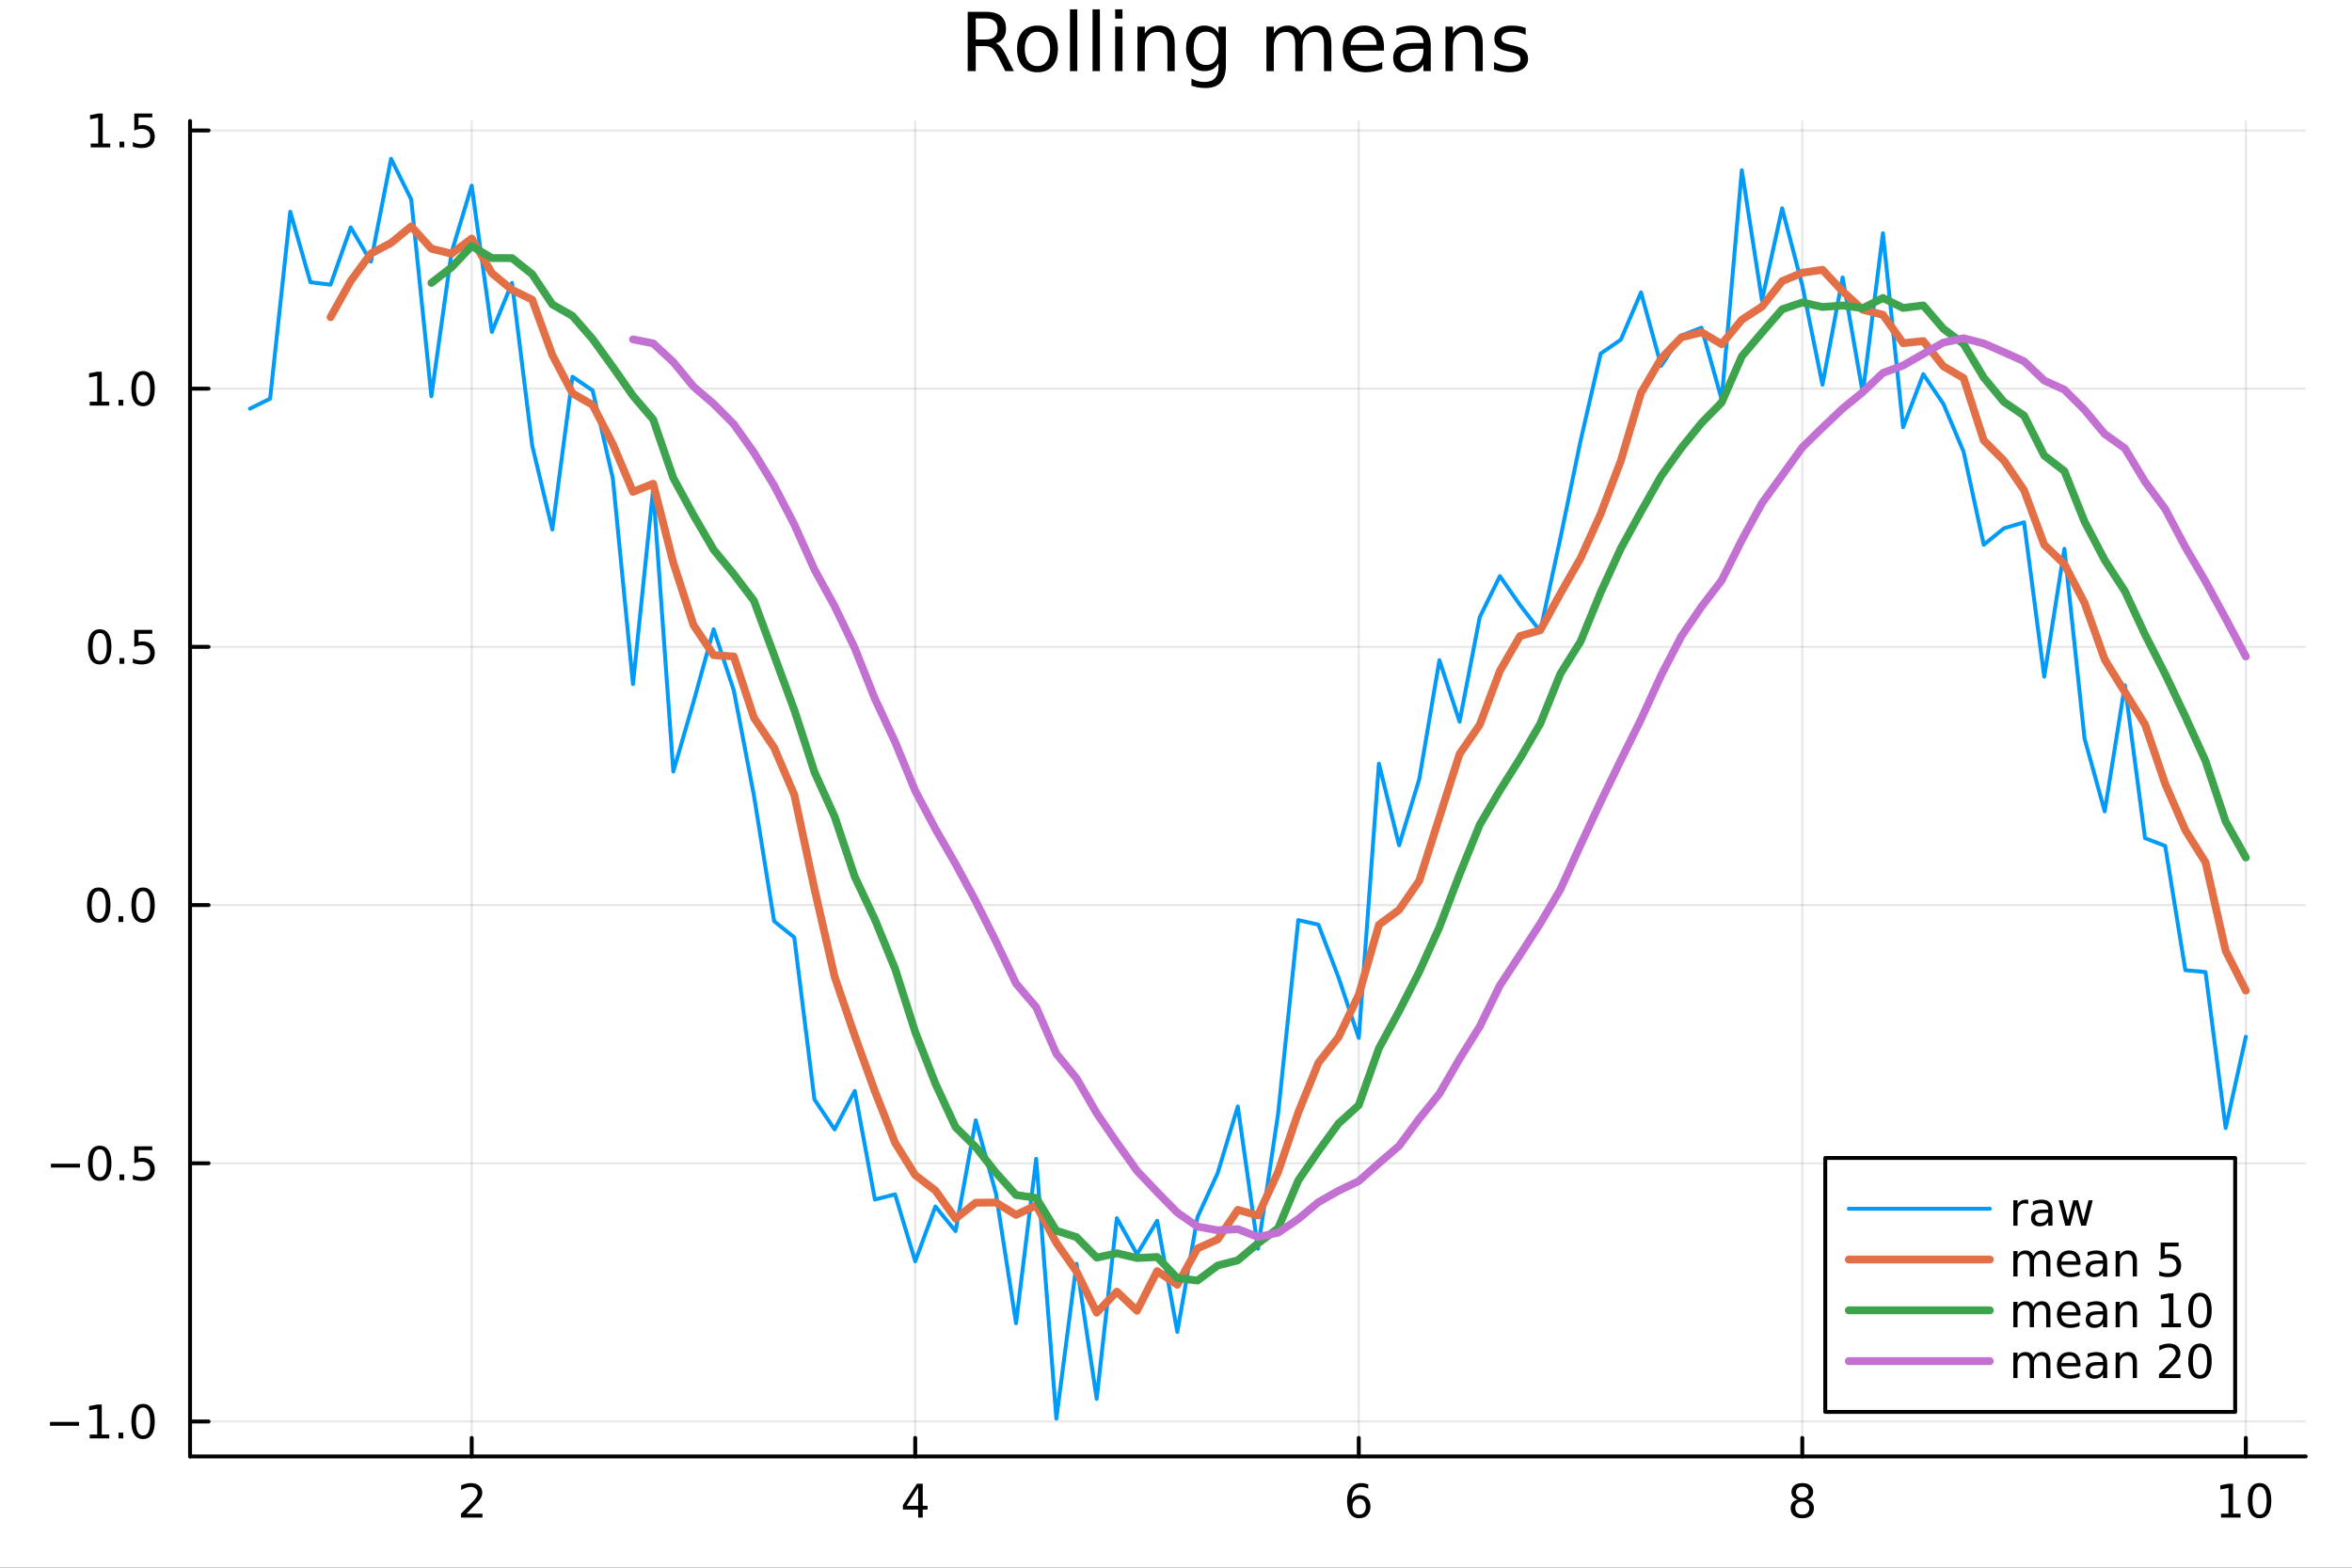 <?xml version="1.0" encoding="utf-8"?>
<svg xmlns="http://www.w3.org/2000/svg" xmlns:xlink="http://www.w3.org/1999/xlink" width="600" height="400" viewBox="0 0 2400 1600">
<rect x="0" y="0" width="2400" height="1600" fill="#333333" stroke="none"/>
<defs>
  <clipPath id="clip940">
    <rect x="0" y="0" width="2400" height="1600"/>
  </clipPath>
</defs>
<path clip-path="url(#clip940)" d="M0 1600 L2400 1600 L2400 0 L0 0  Z" fill="#ffffff" fill-rule="evenodd" fill-opacity="1"/>
<defs>
  <clipPath id="clip941">
    <rect x="480" y="0" width="1681" height="1600"/>
  </clipPath>
</defs>
<path clip-path="url(#clip940)" d="M193.936 1486.45 L2352.76 1486.45 L2352.76 123.472 L193.936 123.472  Z" fill="#ffffff" fill-rule="evenodd" fill-opacity="1"/>
<defs>
  <clipPath id="clip942">
    <rect x="193" y="123" width="2160" height="1364"/>
  </clipPath>
</defs>
<polyline clip-path="url(#clip942)" style="stroke:#000000; stroke-linecap:round; stroke-linejoin:round; stroke-width:2; stroke-opacity:0.1; fill:none" points="481.326,1486.45 481.326,123.472 "/>
<polyline clip-path="url(#clip942)" style="stroke:#000000; stroke-linecap:round; stroke-linejoin:round; stroke-width:2; stroke-opacity:0.1; fill:none" points="933.909,1486.45 933.909,123.472 "/>
<polyline clip-path="url(#clip942)" style="stroke:#000000; stroke-linecap:round; stroke-linejoin:round; stroke-width:2; stroke-opacity:0.1; fill:none" points="1386.49,1486.45 1386.49,123.472 "/>
<polyline clip-path="url(#clip942)" style="stroke:#000000; stroke-linecap:round; stroke-linejoin:round; stroke-width:2; stroke-opacity:0.1; fill:none" points="1839.07,1486.45 1839.07,123.472 "/>
<polyline clip-path="url(#clip942)" style="stroke:#000000; stroke-linecap:round; stroke-linejoin:round; stroke-width:2; stroke-opacity:0.1; fill:none" points="2291.66,1486.45 2291.66,123.472 "/>
<polyline clip-path="url(#clip940)" style="stroke:#000000; stroke-linecap:round; stroke-linejoin:round; stroke-width:4; stroke-opacity:1; fill:none" points="193.936,1486.45 2352.76,1486.45 "/>
<polyline clip-path="url(#clip940)" style="stroke:#000000; stroke-linecap:round; stroke-linejoin:round; stroke-width:4; stroke-opacity:1; fill:none" points="481.326,1486.45 481.326,1467.55 "/>
<polyline clip-path="url(#clip940)" style="stroke:#000000; stroke-linecap:round; stroke-linejoin:round; stroke-width:4; stroke-opacity:1; fill:none" points="933.909,1486.45 933.909,1467.55 "/>
<polyline clip-path="url(#clip940)" style="stroke:#000000; stroke-linecap:round; stroke-linejoin:round; stroke-width:4; stroke-opacity:1; fill:none" points="1386.49,1486.45 1386.49,1467.55 "/>
<polyline clip-path="url(#clip940)" style="stroke:#000000; stroke-linecap:round; stroke-linejoin:round; stroke-width:4; stroke-opacity:1; fill:none" points="1839.07,1486.45 1839.07,1467.55 "/>
<polyline clip-path="url(#clip940)" style="stroke:#000000; stroke-linecap:round; stroke-linejoin:round; stroke-width:4; stroke-opacity:1; fill:none" points="2291.66,1486.45 2291.66,1467.55 "/>
<path clip-path="url(#clip940)" d="M475.979 1544.91 L492.298 1544.91 L492.298 1548.85 L470.354 1548.85 L470.354 1544.91 Q473.016 1542.16 477.599 1537.53 Q482.206 1532.88 483.386 1531.53 Q485.632 1529.01 486.511 1527.27 Q487.414 1525.51 487.414 1523.82 Q487.414 1521.07 485.47 1519.33 Q483.548 1517.6 480.446 1517.6 Q478.247 1517.6 475.794 1518.36 Q473.363 1519.13 470.585 1520.68 L470.585 1515.95 Q473.409 1514.82 475.863 1514.24 Q478.317 1513.66 480.354 1513.66 Q485.724 1513.66 488.919 1516.35 Q492.113 1519.03 492.113 1523.52 Q492.113 1525.65 491.303 1527.57 Q490.516 1529.47 488.409 1532.07 Q487.831 1532.74 484.729 1535.95 Q481.627 1539.15 475.979 1544.91 Z" fill="#000000" fill-rule="nonzero" fill-opacity="1" /><path clip-path="url(#clip940)" d="M936.918 1518.36 L925.113 1536.81 L936.918 1536.81 L936.918 1518.36 M935.691 1514.29 L941.571 1514.29 L941.571 1536.81 L946.501 1536.81 L946.501 1540.7 L941.571 1540.7 L941.571 1548.85 L936.918 1548.85 L936.918 1540.7 L921.316 1540.7 L921.316 1536.19 L935.691 1514.29 Z" fill="#000000" fill-rule="nonzero" fill-opacity="1" /><path clip-path="url(#clip940)" d="M1386.9 1529.7 Q1383.75 1529.7 1381.9 1531.86 Q1380.07 1534.01 1380.07 1537.76 Q1380.07 1541.49 1381.9 1543.66 Q1383.75 1545.82 1386.9 1545.82 Q1390.04 1545.82 1391.87 1543.66 Q1393.73 1541.49 1393.73 1537.76 Q1393.73 1534.01 1391.87 1531.86 Q1390.04 1529.7 1386.9 1529.7 M1396.18 1515.05 L1396.18 1519.31 Q1394.42 1518.48 1392.61 1518.04 Q1390.83 1517.6 1389.07 1517.6 Q1384.44 1517.6 1381.99 1520.72 Q1379.56 1523.85 1379.21 1530.17 Q1380.58 1528.15 1382.64 1527.09 Q1384.7 1526 1387.17 1526 Q1392.38 1526 1395.39 1529.17 Q1398.42 1532.32 1398.42 1537.76 Q1398.42 1543.08 1395.28 1546.3 Q1392.13 1549.52 1386.9 1549.52 Q1380.9 1549.52 1377.73 1544.94 Q1374.56 1540.33 1374.56 1531.6 Q1374.56 1523.41 1378.45 1518.55 Q1382.34 1513.66 1388.89 1513.66 Q1390.65 1513.66 1392.43 1514.01 Q1394.23 1514.36 1396.18 1515.05 Z" fill="#000000" fill-rule="nonzero" fill-opacity="1" /><path clip-path="url(#clip940)" d="M1839.07 1532.44 Q1835.74 1532.44 1833.82 1534.22 Q1831.92 1536 1831.92 1539.13 Q1831.92 1542.25 1833.82 1544.03 Q1835.74 1545.82 1839.07 1545.82 Q1842.41 1545.82 1844.33 1544.03 Q1846.25 1542.23 1846.25 1539.13 Q1846.25 1536 1844.33 1534.22 Q1842.43 1532.44 1839.07 1532.44 M1834.4 1530.45 Q1831.39 1529.7 1829.7 1527.64 Q1828.03 1525.58 1828.03 1522.62 Q1828.03 1518.48 1830.97 1516.07 Q1833.94 1513.66 1839.07 1513.66 Q1844.24 1513.66 1847.18 1516.07 Q1850.12 1518.48 1850.12 1522.62 Q1850.12 1525.58 1848.43 1527.64 Q1846.76 1529.7 1843.77 1530.45 Q1847.15 1531.23 1849.03 1533.52 Q1850.93 1535.82 1850.93 1539.13 Q1850.93 1544.15 1847.85 1546.83 Q1844.79 1549.52 1839.07 1549.52 Q1833.36 1549.52 1830.28 1546.83 Q1827.22 1544.15 1827.22 1539.13 Q1827.22 1535.82 1829.12 1533.52 Q1831.02 1531.23 1834.4 1530.45 M1832.69 1523.06 Q1832.69 1525.75 1834.35 1527.25 Q1836.04 1528.76 1839.07 1528.76 Q1842.08 1528.76 1843.77 1527.25 Q1845.49 1525.75 1845.49 1523.06 Q1845.49 1520.38 1843.77 1518.87 Q1842.08 1517.37 1839.07 1517.37 Q1836.04 1517.37 1834.35 1518.87 Q1832.69 1520.38 1832.69 1523.06 Z" fill="#000000" fill-rule="nonzero" fill-opacity="1" /><path clip-path="url(#clip940)" d="M2266.34 1544.91 L2273.98 1544.91 L2273.98 1518.55 L2265.67 1520.21 L2265.67 1515.95 L2273.94 1514.29 L2278.61 1514.29 L2278.61 1544.91 L2286.25 1544.91 L2286.25 1548.85 L2266.34 1548.85 L2266.34 1544.91 Z" fill="#000000" fill-rule="nonzero" fill-opacity="1" /><path clip-path="url(#clip940)" d="M2305.7 1517.37 Q2302.09 1517.37 2300.26 1520.93 Q2298.45 1524.47 2298.45 1531.6 Q2298.45 1538.71 2300.26 1542.27 Q2302.09 1545.82 2305.7 1545.82 Q2309.33 1545.82 2311.14 1542.27 Q2312.96 1538.71 2312.96 1531.6 Q2312.96 1524.47 2311.14 1520.93 Q2309.33 1517.37 2305.7 1517.37 M2305.7 1513.66 Q2311.51 1513.66 2314.56 1518.27 Q2317.64 1522.85 2317.64 1531.6 Q2317.64 1540.33 2314.56 1544.94 Q2311.51 1549.52 2305.7 1549.52 Q2299.89 1549.52 2296.81 1544.94 Q2293.75 1540.33 2293.75 1531.6 Q2293.75 1522.85 2296.81 1518.27 Q2299.89 1513.66 2305.7 1513.66 Z" fill="#000000" fill-rule="nonzero" fill-opacity="1" /><polyline clip-path="url(#clip942)" style="stroke:#000000; stroke-linecap:round; stroke-linejoin:round; stroke-width:2; stroke-opacity:0.1; fill:none" points="193.936,1450.77 2352.76,1450.77 "/>
<polyline clip-path="url(#clip942)" style="stroke:#000000; stroke-linecap:round; stroke-linejoin:round; stroke-width:2; stroke-opacity:0.1; fill:none" points="193.936,1187.25 2352.76,1187.25 "/>
<polyline clip-path="url(#clip942)" style="stroke:#000000; stroke-linecap:round; stroke-linejoin:round; stroke-width:2; stroke-opacity:0.1; fill:none" points="193.936,923.719 2352.76,923.719 "/>
<polyline clip-path="url(#clip942)" style="stroke:#000000; stroke-linecap:round; stroke-linejoin:round; stroke-width:2; stroke-opacity:0.1; fill:none" points="193.936,660.193 2352.76,660.193 "/>
<polyline clip-path="url(#clip942)" style="stroke:#000000; stroke-linecap:round; stroke-linejoin:round; stroke-width:2; stroke-opacity:0.1; fill:none" points="193.936,396.666 2352.76,396.666 "/>
<polyline clip-path="url(#clip942)" style="stroke:#000000; stroke-linecap:round; stroke-linejoin:round; stroke-width:2; stroke-opacity:0.1; fill:none" points="193.936,133.14 2352.76,133.14 "/>
<polyline clip-path="url(#clip940)" style="stroke:#000000; stroke-linecap:round; stroke-linejoin:round; stroke-width:4; stroke-opacity:1; fill:none" points="193.936,1486.45 193.936,123.472 "/>
<polyline clip-path="url(#clip940)" style="stroke:#000000; stroke-linecap:round; stroke-linejoin:round; stroke-width:4; stroke-opacity:1; fill:none" points="193.936,1450.77 212.834,1450.77 "/>
<polyline clip-path="url(#clip940)" style="stroke:#000000; stroke-linecap:round; stroke-linejoin:round; stroke-width:4; stroke-opacity:1; fill:none" points="193.936,1187.25 212.834,1187.25 "/>
<polyline clip-path="url(#clip940)" style="stroke:#000000; stroke-linecap:round; stroke-linejoin:round; stroke-width:4; stroke-opacity:1; fill:none" points="193.936,923.719 212.834,923.719 "/>
<polyline clip-path="url(#clip940)" style="stroke:#000000; stroke-linecap:round; stroke-linejoin:round; stroke-width:4; stroke-opacity:1; fill:none" points="193.936,660.193 212.834,660.193 "/>
<polyline clip-path="url(#clip940)" style="stroke:#000000; stroke-linecap:round; stroke-linejoin:round; stroke-width:4; stroke-opacity:1; fill:none" points="193.936,396.666 212.834,396.666 "/>
<polyline clip-path="url(#clip940)" style="stroke:#000000; stroke-linecap:round; stroke-linejoin:round; stroke-width:4; stroke-opacity:1; fill:none" points="193.936,133.14 212.834,133.14 "/>
<path clip-path="url(#clip940)" d="M50.992 1451.22 L80.668 1451.22 L80.668 1455.16 L50.992 1455.16 L50.992 1451.22 Z" fill="#000000" fill-rule="nonzero" fill-opacity="1" /><path clip-path="url(#clip940)" d="M91.571 1464.12 L99.21 1464.12 L99.21 1437.75 L90.899 1439.42 L90.899 1435.16 L99.163 1433.49 L103.839 1433.49 L103.839 1464.12 L111.478 1464.12 L111.478 1468.05 L91.571 1468.05 L91.571 1464.12 Z" fill="#000000" fill-rule="nonzero" fill-opacity="1" /><path clip-path="url(#clip940)" d="M120.922 1462.17 L125.807 1462.17 L125.807 1468.05 L120.922 1468.05 L120.922 1462.17 Z" fill="#000000" fill-rule="nonzero" fill-opacity="1" /><path clip-path="url(#clip940)" d="M145.992 1436.57 Q142.381 1436.57 140.552 1440.14 Q138.746 1443.68 138.746 1450.81 Q138.746 1457.91 140.552 1461.48 Q142.381 1465.02 145.992 1465.02 Q149.626 1465.02 151.431 1461.48 Q153.26 1457.91 153.26 1450.81 Q153.26 1443.68 151.431 1440.14 Q149.626 1436.57 145.992 1436.57 M145.992 1432.87 Q151.802 1432.87 154.857 1437.47 Q157.936 1442.06 157.936 1450.81 Q157.936 1459.53 154.857 1464.14 Q151.802 1468.72 145.992 1468.72 Q140.181 1468.72 137.103 1464.14 Q134.047 1459.53 134.047 1450.81 Q134.047 1442.06 137.103 1437.47 Q140.181 1432.87 145.992 1432.87 Z" fill="#000000" fill-rule="nonzero" fill-opacity="1" /><path clip-path="url(#clip940)" d="M51.987 1187.7 L81.663 1187.7 L81.663 1191.63 L51.987 1191.63 L51.987 1187.7 Z" fill="#000000" fill-rule="nonzero" fill-opacity="1" /><path clip-path="url(#clip940)" d="M101.756 1173.04 Q98.145 1173.04 96.316 1176.61 Q94.51 1180.15 94.51 1187.28 Q94.51 1194.39 96.316 1197.95 Q98.145 1201.49 101.756 1201.49 Q105.39 1201.49 107.196 1197.95 Q109.024 1194.39 109.024 1187.28 Q109.024 1180.15 107.196 1176.61 Q105.39 1173.04 101.756 1173.04 M101.756 1169.34 Q107.566 1169.34 110.621 1173.95 Q113.7 1178.53 113.7 1187.28 Q113.7 1196.01 110.621 1200.61 Q107.566 1205.2 101.756 1205.2 Q95.946 1205.2 92.867 1200.61 Q89.811 1196.01 89.811 1187.28 Q89.811 1178.53 92.867 1173.95 Q95.946 1169.34 101.756 1169.34 Z" fill="#000000" fill-rule="nonzero" fill-opacity="1" /><path clip-path="url(#clip940)" d="M121.918 1198.65 L126.802 1198.65 L126.802 1204.53 L121.918 1204.53 L121.918 1198.65 Z" fill="#000000" fill-rule="nonzero" fill-opacity="1" /><path clip-path="url(#clip940)" d="M137.033 1169.97 L155.39 1169.97 L155.39 1173.9 L141.316 1173.9 L141.316 1182.37 Q142.334 1182.03 143.353 1181.86 Q144.371 1181.68 145.39 1181.68 Q151.177 1181.68 154.556 1184.85 Q157.936 1188.02 157.936 1193.44 Q157.936 1199.02 154.464 1202.12 Q150.992 1205.2 144.672 1205.2 Q142.496 1205.2 140.228 1204.83 Q137.982 1204.46 135.575 1203.72 L135.575 1199.02 Q137.658 1200.15 139.881 1200.71 Q142.103 1201.26 144.58 1201.26 Q148.584 1201.26 150.922 1199.16 Q153.26 1197.05 153.26 1193.44 Q153.26 1189.83 150.922 1187.72 Q148.584 1185.61 144.58 1185.61 Q142.705 1185.61 140.83 1186.03 Q138.978 1186.45 137.033 1187.33 L137.033 1169.97 Z" fill="#000000" fill-rule="nonzero" fill-opacity="1" /><path clip-path="url(#clip940)" d="M100.76 909.518 Q97.149 909.518 95.321 913.083 Q93.515 916.625 93.515 923.754 Q93.515 930.861 95.321 934.425 Q97.149 937.967 100.76 937.967 Q104.395 937.967 106.2 934.425 Q108.029 930.861 108.029 923.754 Q108.029 916.625 106.2 913.083 Q104.395 909.518 100.76 909.518 M100.76 905.814 Q106.571 905.814 109.626 910.421 Q112.705 915.004 112.705 923.754 Q112.705 932.481 109.626 937.087 Q106.571 941.671 100.76 941.671 Q94.95 941.671 91.871 937.087 Q88.816 932.481 88.816 923.754 Q88.816 915.004 91.871 910.421 Q94.95 905.814 100.76 905.814 Z" fill="#000000" fill-rule="nonzero" fill-opacity="1" /><path clip-path="url(#clip940)" d="M120.922 935.12 L125.807 935.12 L125.807 940.999 L120.922 940.999 L120.922 935.12 Z" fill="#000000" fill-rule="nonzero" fill-opacity="1" /><path clip-path="url(#clip940)" d="M145.992 909.518 Q142.381 909.518 140.552 913.083 Q138.746 916.625 138.746 923.754 Q138.746 930.861 140.552 934.425 Q142.381 937.967 145.992 937.967 Q149.626 937.967 151.431 934.425 Q153.26 930.861 153.26 923.754 Q153.26 916.625 151.431 913.083 Q149.626 909.518 145.992 909.518 M145.992 905.814 Q151.802 905.814 154.857 910.421 Q157.936 915.004 157.936 923.754 Q157.936 932.481 154.857 937.087 Q151.802 941.671 145.992 941.671 Q140.181 941.671 137.103 937.087 Q134.047 932.481 134.047 923.754 Q134.047 915.004 137.103 910.421 Q140.181 905.814 145.992 905.814 Z" fill="#000000" fill-rule="nonzero" fill-opacity="1" /><path clip-path="url(#clip940)" d="M101.756 645.991 Q98.145 645.991 96.316 649.556 Q94.51 653.098 94.51 660.228 Q94.51 667.334 96.316 670.899 Q98.145 674.44 101.756 674.44 Q105.39 674.44 107.196 670.899 Q109.024 667.334 109.024 660.228 Q109.024 653.098 107.196 649.556 Q105.39 645.991 101.756 645.991 M101.756 642.288 Q107.566 642.288 110.621 646.894 Q113.7 651.478 113.7 660.228 Q113.7 668.954 110.621 673.561 Q107.566 678.144 101.756 678.144 Q95.946 678.144 92.867 673.561 Q89.811 668.954 89.811 660.228 Q89.811 651.478 92.867 646.894 Q95.946 642.288 101.756 642.288 Z" fill="#000000" fill-rule="nonzero" fill-opacity="1" /><path clip-path="url(#clip940)" d="M121.918 671.593 L126.802 671.593 L126.802 677.473 L121.918 677.473 L121.918 671.593 Z" fill="#000000" fill-rule="nonzero" fill-opacity="1" /><path clip-path="url(#clip940)" d="M137.033 642.913 L155.39 642.913 L155.39 646.848 L141.316 646.848 L141.316 655.32 Q142.334 654.973 143.353 654.811 Q144.371 654.626 145.39 654.626 Q151.177 654.626 154.556 657.797 Q157.936 660.968 157.936 666.385 Q157.936 671.964 154.464 675.065 Q150.992 678.144 144.672 678.144 Q142.496 678.144 140.228 677.774 Q137.982 677.403 135.575 676.663 L135.575 671.964 Q137.658 673.098 139.881 673.653 Q142.103 674.209 144.58 674.209 Q148.584 674.209 150.922 672.102 Q153.26 669.996 153.26 666.385 Q153.26 662.774 150.922 660.667 Q148.584 658.561 144.58 658.561 Q142.705 658.561 140.83 658.978 Q138.978 659.394 137.033 660.274 L137.033 642.913 Z" fill="#000000" fill-rule="nonzero" fill-opacity="1" /><path clip-path="url(#clip940)" d="M91.571 410.011 L99.21 410.011 L99.21 383.645 L90.899 385.312 L90.899 381.053 L99.163 379.386 L103.839 379.386 L103.839 410.011 L111.478 410.011 L111.478 413.946 L91.571 413.946 L91.571 410.011 Z" fill="#000000" fill-rule="nonzero" fill-opacity="1" /><path clip-path="url(#clip940)" d="M120.922 408.067 L125.807 408.067 L125.807 413.946 L120.922 413.946 L120.922 408.067 Z" fill="#000000" fill-rule="nonzero" fill-opacity="1" /><path clip-path="url(#clip940)" d="M145.992 382.465 Q142.381 382.465 140.552 386.03 Q138.746 389.571 138.746 396.701 Q138.746 403.807 140.552 407.372 Q142.381 410.914 145.992 410.914 Q149.626 410.914 151.431 407.372 Q153.26 403.807 153.26 396.701 Q153.26 389.571 151.431 386.03 Q149.626 382.465 145.992 382.465 M145.992 378.761 Q151.802 378.761 154.857 383.368 Q157.936 387.951 157.936 396.701 Q157.936 405.428 154.857 410.034 Q151.802 414.618 145.992 414.618 Q140.181 414.618 137.103 410.034 Q134.047 405.428 134.047 396.701 Q134.047 387.951 137.103 383.368 Q140.181 378.761 145.992 378.761 Z" fill="#000000" fill-rule="nonzero" fill-opacity="1" /><path clip-path="url(#clip940)" d="M92.566 146.484 L100.205 146.484 L100.205 120.119 L91.895 121.786 L91.895 117.526 L100.159 115.86 L104.834 115.86 L104.834 146.484 L112.473 146.484 L112.473 150.42 L92.566 150.42 L92.566 146.484 Z" fill="#000000" fill-rule="nonzero" fill-opacity="1" /><path clip-path="url(#clip940)" d="M121.918 144.54 L126.802 144.54 L126.802 150.42 L121.918 150.42 L121.918 144.54 Z" fill="#000000" fill-rule="nonzero" fill-opacity="1" /><path clip-path="url(#clip940)" d="M137.033 115.86 L155.39 115.86 L155.39 119.795 L141.316 119.795 L141.316 128.267 Q142.334 127.92 143.353 127.758 Q144.371 127.573 145.39 127.573 Q151.177 127.573 154.556 130.744 Q157.936 133.915 157.936 139.332 Q157.936 144.91 154.464 148.012 Q150.992 151.091 144.672 151.091 Q142.496 151.091 140.228 150.721 Q137.982 150.35 135.575 149.609 L135.575 144.91 Q137.658 146.045 139.881 146.6 Q142.103 147.156 144.58 147.156 Q148.584 147.156 150.922 145.049 Q153.26 142.943 153.26 139.332 Q153.26 135.721 150.922 133.614 Q148.584 131.508 144.58 131.508 Q142.705 131.508 140.83 131.924 Q138.978 132.341 137.033 133.221 L137.033 115.86 Z" fill="#000000" fill-rule="nonzero" fill-opacity="1" /><path clip-path="url(#clip940)" d="M1016.15 44.22 Q1018.79 45.111 1021.26 48.028 Q1023.77 50.944 1026.28 56.048 L1034.59 72.576 L1025.8 72.576 L1018.06 57.061 Q1015.06 50.985 1012.22 49 Q1009.43 47.015 1004.57 47.015 L995.656 47.015 L995.656 72.576 L987.474 72.576 L987.474 12.096 L1005.95 12.096 Q1016.32 12.096 1021.42 16.43 Q1026.52 20.765 1026.52 29.515 Q1026.52 35.227 1023.85 38.994 Q1021.22 42.761 1016.15 44.22 M995.656 18.82 L995.656 40.29 L1005.95 40.29 Q1011.86 40.29 1014.86 37.576 Q1017.9 34.822 1017.9 29.515 Q1017.9 24.208 1014.86 21.535 Q1011.86 18.82 1005.95 18.82 L995.656 18.82 Z" fill="#000000" fill-rule="nonzero" fill-opacity="1" /><path clip-path="url(#clip940)" d="M1058.65 32.431 Q1052.65 32.431 1049.17 37.131 Q1045.69 41.789 1045.69 49.931 Q1045.69 58.074 1049.13 62.773 Q1052.61 67.431 1058.65 67.431 Q1064.6 67.431 1068.09 62.732 Q1071.57 58.033 1071.57 49.931 Q1071.57 41.87 1068.09 37.171 Q1064.6 32.431 1058.65 32.431 M1058.65 26.112 Q1068.37 26.112 1073.92 32.431 Q1079.47 38.751 1079.47 49.931 Q1079.47 61.071 1073.92 67.431 Q1068.37 73.751 1058.65 73.751 Q1048.89 73.751 1043.34 67.431 Q1037.83 61.071 1037.83 49.931 Q1037.83 38.751 1043.34 32.431 Q1048.89 26.112 1058.65 26.112 Z" fill="#000000" fill-rule="nonzero" fill-opacity="1" /><path clip-path="url(#clip940)" d="M1091.82 9.544 L1099.28 9.544 L1099.28 72.576 L1091.82 72.576 L1091.82 9.544 Z" fill="#000000" fill-rule="nonzero" fill-opacity="1" /><path clip-path="url(#clip940)" d="M1114.87 9.544 L1122.33 9.544 L1122.33 72.576 L1114.87 72.576 L1114.87 9.544 Z" fill="#000000" fill-rule="nonzero" fill-opacity="1" /><path clip-path="url(#clip940)" d="M1137.92 27.206 L1145.38 27.206 L1145.38 72.576 L1137.92 72.576 L1137.92 27.206 M1137.92 9.544 L1145.38 9.544 L1145.38 18.983 L1137.92 18.983 L1137.92 9.544 Z" fill="#000000" fill-rule="nonzero" fill-opacity="1" /><path clip-path="url(#clip940)" d="M1198.69 45.192 L1198.69 72.576 L1191.23 72.576 L1191.23 45.435 Q1191.23 38.994 1188.72 35.794 Q1186.21 32.594 1181.19 32.594 Q1175.15 32.594 1171.67 36.442 Q1168.18 40.29 1168.18 46.934 L1168.18 72.576 L1160.69 72.576 L1160.69 27.206 L1168.18 27.206 L1168.18 34.254 Q1170.86 30.163 1174.46 28.138 Q1178.11 26.112 1182.85 26.112 Q1190.67 26.112 1194.68 30.973 Q1198.69 35.794 1198.69 45.192 Z" fill="#000000" fill-rule="nonzero" fill-opacity="1" /><path clip-path="url(#clip940)" d="M1243.41 49.364 Q1243.41 41.263 1240.05 36.806 Q1236.73 32.35 1230.69 32.35 Q1224.69 32.35 1221.33 36.806 Q1218.01 41.263 1218.01 49.364 Q1218.01 57.426 1221.33 61.882 Q1224.69 66.338 1230.69 66.338 Q1236.73 66.338 1240.05 61.882 Q1243.41 57.426 1243.41 49.364 M1250.86 66.945 Q1250.86 78.531 1245.72 84.162 Q1240.57 89.833 1229.96 89.833 Q1226.03 89.833 1222.55 89.225 Q1219.06 88.658 1215.78 87.443 L1215.78 80.192 Q1219.06 81.974 1222.26 82.825 Q1225.46 83.675 1228.79 83.675 Q1236.12 83.675 1239.76 79.827 Q1243.41 76.019 1243.41 68.282 L1243.41 64.596 Q1241.1 68.606 1237.5 70.591 Q1233.89 72.576 1228.87 72.576 Q1220.52 72.576 1215.42 66.216 Q1210.31 59.856 1210.31 49.364 Q1210.31 38.832 1215.42 32.472 Q1220.52 26.112 1228.87 26.112 Q1233.89 26.112 1237.5 28.097 Q1241.1 30.082 1243.41 34.092 L1243.41 27.206 L1250.86 27.206 L1250.86 66.945 Z" fill="#000000" fill-rule="nonzero" fill-opacity="1" /><path clip-path="url(#clip940)" d="M1327.91 35.915 Q1330.71 30.892 1334.6 28.502 Q1338.48 26.112 1343.75 26.112 Q1350.84 26.112 1354.69 31.095 Q1358.54 36.037 1358.54 45.192 L1358.54 72.576 L1351.04 72.576 L1351.04 45.435 Q1351.04 38.913 1348.73 35.753 Q1346.42 32.594 1341.68 32.594 Q1335.89 32.594 1332.53 36.442 Q1329.17 40.29 1329.17 46.934 L1329.17 72.576 L1321.67 72.576 L1321.67 45.435 Q1321.67 38.873 1319.36 35.753 Q1317.06 32.594 1312.23 32.594 Q1306.52 32.594 1303.16 36.482 Q1299.8 40.331 1299.8 46.934 L1299.8 72.576 L1292.3 72.576 L1292.3 27.206 L1299.8 27.206 L1299.8 34.254 Q1302.35 30.082 1305.92 28.097 Q1309.48 26.112 1314.38 26.112 Q1319.32 26.112 1322.77 28.624 Q1326.25 31.135 1327.91 35.915 Z" fill="#000000" fill-rule="nonzero" fill-opacity="1" /><path clip-path="url(#clip940)" d="M1412.21 48.028 L1412.21 51.673 L1377.94 51.673 Q1378.43 59.37 1382.56 63.421 Q1386.73 67.431 1394.14 67.431 Q1398.44 67.431 1402.45 66.378 Q1406.5 65.325 1410.47 63.218 L1410.47 70.267 Q1406.46 71.968 1402.25 72.86 Q1398.03 73.751 1393.7 73.751 Q1382.84 73.751 1376.48 67.431 Q1370.16 61.112 1370.16 50.337 Q1370.16 39.197 1376.16 32.675 Q1382.19 26.112 1392.4 26.112 Q1401.56 26.112 1406.86 32.026 Q1412.21 37.9 1412.21 48.028 M1404.76 45.84 Q1404.68 39.723 1401.31 36.077 Q1397.99 32.431 1392.48 32.431 Q1386.24 32.431 1382.48 35.956 Q1378.75 39.48 1378.18 45.88 L1404.76 45.84 Z" fill="#000000" fill-rule="nonzero" fill-opacity="1" /><path clip-path="url(#clip940)" d="M1445.06 49.769 Q1436.03 49.769 1432.55 51.835 Q1429.06 53.901 1429.06 58.884 Q1429.06 62.854 1431.66 65.203 Q1434.29 67.512 1438.78 67.512 Q1444.98 67.512 1448.71 63.137 Q1452.48 58.722 1452.48 51.43 L1452.48 49.769 L1445.06 49.769 M1459.93 46.691 L1459.93 72.576 L1452.48 72.576 L1452.48 65.689 Q1449.92 69.821 1446.12 71.806 Q1442.31 73.751 1436.8 73.751 Q1429.83 73.751 1425.7 69.862 Q1421.61 65.933 1421.61 59.37 Q1421.61 51.714 1426.71 47.825 Q1431.86 43.936 1442.03 43.936 L1452.48 43.936 L1452.48 43.207 Q1452.48 38.062 1449.07 35.267 Q1445.71 32.431 1439.6 32.431 Q1435.71 32.431 1432.02 33.363 Q1428.33 34.295 1424.93 36.158 L1424.93 29.272 Q1429.02 27.692 1432.87 26.922 Q1436.72 26.112 1440.36 26.112 Q1450.21 26.112 1455.07 31.216 Q1459.93 36.32 1459.93 46.691 Z" fill="#000000" fill-rule="nonzero" fill-opacity="1" /><path clip-path="url(#clip940)" d="M1513 45.192 L1513 72.576 L1505.54 72.576 L1505.54 45.435 Q1505.54 38.994 1503.03 35.794 Q1500.52 32.594 1495.5 32.594 Q1489.46 32.594 1485.98 36.442 Q1482.49 40.29 1482.49 46.934 L1482.49 72.576 L1475 72.576 L1475 27.206 L1482.49 27.206 L1482.49 34.254 Q1485.17 30.163 1488.77 28.138 Q1492.42 26.112 1497.16 26.112 Q1504.98 26.112 1508.99 30.973 Q1513 35.794 1513 45.192 Z" fill="#000000" fill-rule="nonzero" fill-opacity="1" /><path clip-path="url(#clip940)" d="M1556.79 28.543 L1556.79 35.591 Q1553.63 33.971 1550.23 33.161 Q1546.82 32.35 1543.18 32.35 Q1537.63 32.35 1534.83 34.052 Q1532.08 35.753 1532.08 39.156 Q1532.08 41.749 1534.06 43.248 Q1536.05 44.706 1542.04 46.043 L1544.59 46.61 Q1552.53 48.311 1555.86 51.43 Q1559.22 54.509 1559.22 60.059 Q1559.22 66.378 1554.2 70.064 Q1549.21 73.751 1540.46 73.751 Q1536.82 73.751 1532.85 73.022 Q1528.92 72.333 1524.54 70.915 L1524.54 63.218 Q1528.67 65.365 1532.68 66.459 Q1536.7 67.512 1540.62 67.512 Q1545.89 67.512 1548.73 65.73 Q1551.56 63.907 1551.56 60.626 Q1551.56 57.588 1549.5 55.967 Q1547.47 54.347 1540.54 52.848 L1537.95 52.24 Q1531.02 50.782 1527.95 47.785 Q1524.87 44.746 1524.87 39.48 Q1524.87 33.08 1529.4 29.596 Q1533.94 26.112 1542.29 26.112 Q1546.42 26.112 1550.06 26.72 Q1553.71 27.327 1556.79 28.543 Z" fill="#000000" fill-rule="nonzero" fill-opacity="1" /><polyline clip-path="url(#clip942)" style="stroke:#009af9; stroke-linecap:round; stroke-linejoin:round; stroke-width:4; stroke-opacity:1; fill:none" points="255.035,417.077 275.607,406.926 296.179,216.113 316.751,288.013 337.322,290.558 357.894,232.09 378.466,267.046 399.038,162.047 419.61,203.583 440.182,404.393 460.754,257.642 481.326,189.49 501.898,338.829 522.47,288.742 543.042,454.682 563.614,540.428 584.186,384.529 604.758,398.55 625.33,488.247 645.902,698.178 666.474,499.134 687.046,787.428 707.617,716.588 728.189,642.236 748.761,704.577 769.333,811.959 789.905,940.163 810.477,956.725 831.049,1122.1 851.621,1152.7 872.193,1113.41 892.765,1224.29 913.337,1218.97 933.909,1287.32 954.481,1231.35 975.053,1256.5 995.625,1143.41 1016.2,1217.82 1036.77,1350.53 1057.34,1182.64 1077.91,1447.87 1098.48,1289.84 1119.06,1427.69 1139.63,1243.26 1160.2,1280.1 1180.77,1245.87 1201.34,1359.36 1221.92,1242.26 1242.49,1197.33 1263.06,1129.25 1283.63,1274.47 1304.2,1136.68 1324.78,939.062 1345.35,943.722 1365.92,997.803 1386.49,1059.36 1407.06,779.413 1427.64,862.742 1448.21,795.289 1468.78,673.816 1489.35,736.558 1509.92,629.95 1530.5,588.032 1551.07,617.54 1571.64,644.257 1592.21,549.285 1612.78,450.063 1633.35,360.844 1653.93,346.667 1674.5,298.428 1695.07,373.375 1715.64,342.499 1736.21,334.432 1756.79,407.577 1777.36,173.744 1797.93,306.548 1818.5,212.621 1839.07,291.299 1859.65,392.631 1880.22,283.225 1900.79,401.25 1921.36,238.007 1941.93,436.075 1962.51,381.875 1983.08,412.272 2003.65,461.001 2024.22,555.999 2044.79,539.211 2065.37,533.068 2085.94,690.601 2106.51,560.121 2127.08,753.715 2147.65,828.11 2168.23,699.452 2188.8,855.412 2209.37,863.348 2229.94,990.185 2250.51,992.098 2271.09,1151.27 2291.66,1058.13 "/>
<polyline clip-path="url(#clip942)" style="stroke:#e26f46; stroke-linecap:round; stroke-linejoin:round; stroke-width:8; stroke-opacity:1; fill:none" points="337.322,323.737 357.894,286.74 378.466,258.764 399.038,247.951 419.61,231.065 440.182,253.832 460.754,258.942 481.326,243.431 501.898,278.787 522.47,295.819 543.042,305.877 563.614,362.434 584.186,401.442 604.758,413.386 625.33,453.287 645.902,501.986 666.474,493.728 687.046,574.307 707.617,637.915 728.189,668.713 748.761,669.993 769.333,732.558 789.905,763.105 810.477,811.132 831.049,907.105 851.621,996.729 872.193,1057.02 892.765,1113.85 913.337,1166.29 933.909,1199.34 954.481,1215.07 975.053,1243.69 995.625,1227.51 1016.2,1227.28 1036.77,1239.92 1057.34,1230.18 1077.91,1268.45 1098.48,1297.74 1119.06,1339.72 1139.63,1318.26 1160.2,1337.75 1180.77,1297.35 1201.34,1311.26 1221.92,1274.17 1242.49,1264.98 1263.06,1234.81 1283.63,1240.53 1304.2,1196 1324.78,1135.36 1345.35,1084.64 1365.92,1058.35 1386.49,1015.32 1407.06,943.871 1427.64,928.607 1448.21,898.921 1468.78,834.123 1489.35,769.564 1509.92,739.671 1530.5,684.729 1551.07,649.179 1571.64,643.268 1592.21,605.813 1612.78,569.835 1633.35,524.398 1653.93,470.223 1674.5,401.057 1695.07,365.875 1715.64,344.362 1736.21,339.08 1756.79,351.262 1777.36,326.325 1797.93,312.96 1818.5,286.984 1839.07,278.358 1859.65,275.369 1880.22,297.265 1900.79,316.205 1921.36,321.283 1941.93,350.238 1962.51,348.086 1983.08,373.896 2003.65,385.846 2024.22,449.444 2044.79,470.071 2065.37,500.31 2085.94,555.976 2106.51,575.8 2127.08,615.343 2147.65,673.123 2168.23,706.4 2188.8,739.362 2209.37,800.007 2229.94,847.301 2250.51,880.099 2271.09,970.462 2291.66,1011.01 "/>
<polyline clip-path="url(#clip942)" style="stroke:#3da44d; stroke-linecap:round; stroke-linejoin:round; stroke-width:8; stroke-opacity:1; fill:none" points="440.182,288.785 460.754,272.841 481.326,251.097 501.898,263.369 522.47,263.442 543.042,279.854 563.614,310.688 584.186,322.436 604.758,346.087 625.33,374.553 645.902,403.932 666.474,428.081 687.046,487.875 707.617,525.651 728.189,561 748.761,585.99 769.333,613.143 789.905,668.706 810.477,724.524 831.049,787.909 851.621,833.361 872.193,894.789 892.765,938.475 913.337,988.713 933.909,1053.22 954.481,1105.9 975.053,1150.35 995.625,1170.68 1016.2,1196.79 1036.77,1219.63 1057.34,1222.62 1077.91,1256.07 1098.48,1262.63 1119.06,1283.5 1139.63,1279.09 1160.2,1283.97 1180.77,1282.9 1201.34,1304.5 1221.92,1306.94 1242.49,1291.62 1263.06,1286.28 1283.63,1268.94 1304.2,1253.63 1324.78,1204.76 1345.35,1174.81 1365.92,1146.58 1386.49,1127.93 1407.06,1069.93 1427.64,1031.98 1448.21,991.779 1468.78,946.235 1489.35,892.444 1509.92,841.771 1530.5,806.668 1551.07,774.05 1571.64,738.695 1592.21,687.688 1612.78,654.753 1633.35,604.563 1653.93,559.701 1674.5,522.162 1695.07,485.844 1715.64,457.099 1736.21,431.739 1756.79,410.743 1777.36,363.691 1797.93,339.418 1818.5,315.673 1839.07,308.719 1859.65,313.315 1880.22,311.795 1900.79,314.583 1921.36,304.133 1941.93,314.298 1962.51,311.728 1983.08,335.58 2003.65,351.026 2024.22,385.363 2044.79,410.155 2065.37,424.198 2085.94,464.936 2106.51,480.823 2127.08,532.394 2147.65,571.597 2168.23,603.355 2188.8,647.669 2209.37,687.904 2229.94,731.322 2250.51,776.611 2271.09,838.431 2291.66,875.184 "/>
<polyline clip-path="url(#clip942)" style="stroke:#c271d2; stroke-linecap:round; stroke-linejoin:round; stroke-width:8; stroke-opacity:1; fill:none" points="645.902,346.358 666.474,350.461 687.046,369.486 707.617,394.51 728.189,412.221 748.761,432.922 769.333,461.915 789.905,495.571 810.477,535.305 831.049,581.231 851.621,618.646 872.193,661.435 892.765,713.175 913.337,757.182 933.909,807.111 954.481,845.944 975.053,881.748 995.625,919.692 1016.2,960.655 1036.77,1003.77 1057.34,1027.99 1077.91,1075.43 1098.48,1100.55 1119.06,1136.11 1139.63,1166.16 1160.2,1194.93 1180.77,1216.63 1201.34,1237.59 1221.92,1251.86 1242.49,1255.63 1263.06,1254.45 1283.63,1262.51 1304.2,1258.13 1324.78,1244.13 1345.35,1226.95 1365.92,1215.27 1386.49,1205.42 1407.06,1187.22 1427.64,1169.46 1448.21,1141.7 1468.78,1116.26 1489.35,1080.69 1509.92,1047.7 1530.5,1005.72 1551.07,974.43 1571.64,942.638 1592.21,907.808 1612.78,862.343 1633.35,818.273 1653.93,775.74 1674.5,734.199 1695.07,689.144 1715.64,649.435 1736.21,619.204 1756.79,592.396 1777.36,551.193 1797.93,513.553 1818.5,485.213 1839.07,456.641 1859.65,436.508 1880.22,416.979 1900.79,400.213 1921.36,380.616 1941.93,373.018 1962.51,361.235 1983.08,349.636 2003.65,345.222 2024.22,350.518 2044.79,359.437 2065.37,368.757 2085.94,388.365 2106.51,397.703 2127.08,418.264 2147.65,442.947 2168.23,457.541 2188.8,491.625 2209.37,519.465 2229.94,558.343 2250.51,593.383 2271.09,631.314 2291.66,670.06 "/>
<path clip-path="url(#clip940)" d="M1862.53 1441.02 L2280.8 1441.02 L2280.8 1181.82 L1862.53 1181.82  Z" fill="#ffffff" fill-rule="evenodd" fill-opacity="1"/>
<polyline clip-path="url(#clip940)" style="stroke:#000000; stroke-linecap:round; stroke-linejoin:round; stroke-width:4; stroke-opacity:1; fill:none" points="1862.53,1441.02 2280.8,1441.02 2280.8,1181.82 1862.53,1181.82 1862.53,1441.02 "/>
<polyline clip-path="url(#clip940)" style="stroke:#009af9; stroke-linecap:round; stroke-linejoin:round; stroke-width:4; stroke-opacity:1; fill:none" points="1886.52,1233.66 2030.44,1233.66 "/>
<path clip-path="url(#clip940)" d="M2069.61 1228.99 Q2068.89 1228.57 2068.04 1228.39 Q2067.2 1228.18 2066.18 1228.18 Q2062.57 1228.18 2060.63 1230.54 Q2058.71 1232.88 2058.71 1237.28 L2058.71 1250.94 L2054.43 1250.94 L2054.43 1225.01 L2058.71 1225.01 L2058.71 1229.04 Q2060.05 1226.68 2062.2 1225.54 Q2064.36 1224.38 2067.43 1224.38 Q2067.87 1224.38 2068.41 1224.45 Q2068.94 1224.5 2069.59 1224.62 L2069.61 1228.99 Z" fill="#000000" fill-rule="nonzero" fill-opacity="1" /><path clip-path="url(#clip940)" d="M2085.86 1237.9 Q2080.7 1237.9 2078.71 1239.08 Q2076.72 1240.26 2076.72 1243.11 Q2076.72 1245.38 2078.2 1246.72 Q2079.7 1248.04 2082.27 1248.04 Q2085.81 1248.04 2087.94 1245.54 Q2090.1 1243.02 2090.1 1238.85 L2090.1 1237.9 L2085.86 1237.9 M2094.36 1236.14 L2094.36 1250.94 L2090.1 1250.94 L2090.1 1247 Q2088.64 1249.36 2086.46 1250.5 Q2084.29 1251.61 2081.14 1251.61 Q2077.16 1251.61 2074.8 1249.38 Q2072.46 1247.14 2072.46 1243.39 Q2072.46 1239.01 2075.37 1236.79 Q2078.31 1234.57 2084.12 1234.57 L2090.1 1234.57 L2090.1 1234.15 Q2090.1 1231.21 2088.15 1229.62 Q2086.23 1228 2082.74 1228 Q2080.51 1228 2078.41 1228.53 Q2076.3 1229.06 2074.36 1230.13 L2074.36 1226.19 Q2076.69 1225.29 2078.89 1224.85 Q2081.09 1224.38 2083.18 1224.38 Q2088.8 1224.38 2091.58 1227.3 Q2094.36 1230.22 2094.36 1236.14 Z" fill="#000000" fill-rule="nonzero" fill-opacity="1" /><path clip-path="url(#clip940)" d="M2100.65 1225.01 L2104.91 1225.01 L2110.24 1245.24 L2115.54 1225.01 L2120.56 1225.01 L2125.88 1245.24 L2131.18 1225.01 L2135.44 1225.01 L2128.66 1250.94 L2123.64 1250.94 L2118.06 1229.69 L2112.46 1250.94 L2107.43 1250.94 L2100.65 1225.01 Z" fill="#000000" fill-rule="nonzero" fill-opacity="1" /><polyline clip-path="url(#clip940)" style="stroke:#e26f46; stroke-linecap:round; stroke-linejoin:round; stroke-width:8; stroke-opacity:1; fill:none" points="1886.52,1285.5 2030.44,1285.5 "/>
<path clip-path="url(#clip940)" d="M2074.77 1281.83 Q2076.37 1278.96 2078.59 1277.59 Q2080.81 1276.22 2083.82 1276.22 Q2087.87 1276.22 2090.07 1279.07 Q2092.27 1281.9 2092.27 1287.13 L2092.27 1302.78 L2087.99 1302.78 L2087.99 1287.27 Q2087.99 1283.54 2086.67 1281.73 Q2085.35 1279.93 2082.64 1279.93 Q2079.33 1279.93 2077.41 1282.13 Q2075.49 1284.33 2075.49 1288.12 L2075.49 1302.78 L2071.21 1302.78 L2071.21 1287.27 Q2071.21 1283.52 2069.89 1281.73 Q2068.57 1279.93 2065.81 1279.93 Q2062.55 1279.93 2060.63 1282.15 Q2058.71 1284.35 2058.71 1288.12 L2058.71 1302.78 L2054.43 1302.78 L2054.43 1276.85 L2058.71 1276.85 L2058.71 1280.88 Q2060.17 1278.49 2062.2 1277.36 Q2064.24 1276.22 2067.04 1276.22 Q2069.86 1276.22 2071.83 1277.66 Q2073.82 1279.09 2074.77 1281.83 Z" fill="#000000" fill-rule="nonzero" fill-opacity="1" /><path clip-path="url(#clip940)" d="M2122.94 1288.75 L2122.94 1290.83 L2103.36 1290.83 Q2103.64 1295.23 2106 1297.54 Q2108.38 1299.84 2112.62 1299.84 Q2115.07 1299.84 2117.36 1299.23 Q2119.68 1298.63 2121.95 1297.43 L2121.95 1301.46 Q2119.66 1302.43 2117.25 1302.94 Q2114.84 1303.45 2112.36 1303.45 Q2106.16 1303.45 2102.53 1299.84 Q2098.92 1296.22 2098.92 1290.07 Q2098.92 1283.7 2102.34 1279.97 Q2105.79 1276.22 2111.62 1276.22 Q2116.86 1276.22 2119.89 1279.6 Q2122.94 1282.96 2122.94 1288.75 M2118.68 1287.5 Q2118.64 1284 2116.72 1281.92 Q2114.82 1279.84 2111.67 1279.84 Q2108.11 1279.84 2105.95 1281.85 Q2103.82 1283.86 2103.5 1287.52 L2118.68 1287.5 Z" fill="#000000" fill-rule="nonzero" fill-opacity="1" /><path clip-path="url(#clip940)" d="M2141.72 1289.74 Q2136.55 1289.74 2134.56 1290.92 Q2132.57 1292.1 2132.57 1294.95 Q2132.57 1297.22 2134.05 1298.56 Q2135.56 1299.88 2138.13 1299.88 Q2141.67 1299.88 2143.8 1297.38 Q2145.95 1294.86 2145.95 1290.69 L2145.95 1289.74 L2141.72 1289.74 M2150.21 1287.98 L2150.21 1302.78 L2145.95 1302.78 L2145.95 1298.84 Q2144.49 1301.2 2142.32 1302.34 Q2140.14 1303.45 2136.99 1303.45 Q2133.01 1303.45 2130.65 1301.22 Q2128.31 1298.98 2128.31 1295.23 Q2128.31 1290.85 2131.23 1288.63 Q2134.17 1286.41 2139.98 1286.41 L2145.95 1286.41 L2145.95 1285.99 Q2145.95 1283.05 2144.01 1281.46 Q2142.09 1279.84 2138.59 1279.84 Q2136.37 1279.84 2134.26 1280.37 Q2132.16 1280.9 2130.21 1281.97 L2130.21 1278.03 Q2132.55 1277.13 2134.75 1276.69 Q2136.95 1276.22 2139.03 1276.22 Q2144.66 1276.22 2147.43 1279.14 Q2150.21 1282.06 2150.21 1287.98 Z" fill="#000000" fill-rule="nonzero" fill-opacity="1" /><path clip-path="url(#clip940)" d="M2180.54 1287.13 L2180.54 1302.78 L2176.28 1302.78 L2176.28 1287.27 Q2176.28 1283.59 2174.84 1281.76 Q2173.41 1279.93 2170.54 1279.93 Q2167.09 1279.93 2165.1 1282.13 Q2163.11 1284.33 2163.11 1288.12 L2163.11 1302.78 L2158.82 1302.78 L2158.82 1276.85 L2163.11 1276.85 L2163.11 1280.88 Q2164.63 1278.54 2166.69 1277.38 Q2168.78 1276.22 2171.48 1276.22 Q2175.95 1276.22 2178.24 1279 Q2180.54 1281.76 2180.54 1287.13 Z" fill="#000000" fill-rule="nonzero" fill-opacity="1" /><path clip-path="url(#clip940)" d="M2204.75 1268.22 L2223.1 1268.22 L2223.1 1272.15 L2209.03 1272.15 L2209.03 1280.62 Q2210.05 1280.28 2211.07 1280.11 Q2212.09 1279.93 2213.1 1279.93 Q2218.89 1279.93 2222.27 1283.1 Q2225.65 1286.27 2225.65 1291.69 Q2225.65 1297.27 2222.18 1300.37 Q2218.71 1303.45 2212.39 1303.45 Q2210.21 1303.45 2207.94 1303.08 Q2205.7 1302.71 2203.29 1301.97 L2203.29 1297.27 Q2205.37 1298.4 2207.6 1298.96 Q2209.82 1299.51 2212.29 1299.51 Q2216.3 1299.51 2218.64 1297.41 Q2220.98 1295.3 2220.98 1291.69 Q2220.98 1288.08 2218.64 1285.97 Q2216.3 1283.86 2212.29 1283.86 Q2210.42 1283.86 2208.54 1284.28 Q2206.69 1284.7 2204.75 1285.58 L2204.75 1268.22 Z" fill="#000000" fill-rule="nonzero" fill-opacity="1" /><polyline clip-path="url(#clip940)" style="stroke:#3da44d; stroke-linecap:round; stroke-linejoin:round; stroke-width:8; stroke-opacity:1; fill:none" points="1886.52,1337.34 2030.44,1337.34 "/>
<path clip-path="url(#clip940)" d="M2074.77 1333.67 Q2076.37 1330.8 2078.59 1329.43 Q2080.81 1328.06 2083.82 1328.06 Q2087.87 1328.06 2090.07 1330.91 Q2092.27 1333.74 2092.27 1338.97 L2092.27 1354.62 L2087.99 1354.62 L2087.99 1339.11 Q2087.99 1335.38 2086.67 1333.57 Q2085.35 1331.77 2082.64 1331.77 Q2079.33 1331.77 2077.41 1333.97 Q2075.49 1336.17 2075.49 1339.96 L2075.49 1354.62 L2071.21 1354.62 L2071.21 1339.11 Q2071.21 1335.36 2069.89 1333.57 Q2068.57 1331.77 2065.81 1331.77 Q2062.55 1331.77 2060.63 1333.99 Q2058.71 1336.19 2058.71 1339.96 L2058.71 1354.62 L2054.43 1354.62 L2054.43 1328.69 L2058.71 1328.69 L2058.71 1332.72 Q2060.17 1330.33 2062.2 1329.2 Q2064.24 1328.06 2067.04 1328.06 Q2069.86 1328.06 2071.83 1329.5 Q2073.82 1330.93 2074.77 1333.67 Z" fill="#000000" fill-rule="nonzero" fill-opacity="1" /><path clip-path="url(#clip940)" d="M2122.94 1340.59 L2122.94 1342.67 L2103.36 1342.67 Q2103.64 1347.07 2106 1349.38 Q2108.38 1351.68 2112.62 1351.68 Q2115.07 1351.68 2117.36 1351.07 Q2119.68 1350.47 2121.95 1349.27 L2121.95 1353.3 Q2119.66 1354.27 2117.25 1354.78 Q2114.84 1355.29 2112.36 1355.29 Q2106.16 1355.29 2102.53 1351.68 Q2098.92 1348.06 2098.92 1341.91 Q2098.92 1335.54 2102.34 1331.81 Q2105.79 1328.06 2111.62 1328.06 Q2116.86 1328.06 2119.89 1331.44 Q2122.94 1334.8 2122.94 1340.59 M2118.68 1339.34 Q2118.64 1335.84 2116.72 1333.76 Q2114.82 1331.68 2111.67 1331.68 Q2108.11 1331.68 2105.95 1333.69 Q2103.82 1335.7 2103.5 1339.36 L2118.68 1339.34 Z" fill="#000000" fill-rule="nonzero" fill-opacity="1" /><path clip-path="url(#clip940)" d="M2141.72 1341.58 Q2136.55 1341.58 2134.56 1342.76 Q2132.57 1343.94 2132.57 1346.79 Q2132.57 1349.06 2134.05 1350.4 Q2135.56 1351.72 2138.13 1351.72 Q2141.67 1351.72 2143.8 1349.22 Q2145.95 1346.7 2145.95 1342.53 L2145.95 1341.58 L2141.72 1341.58 M2150.21 1339.82 L2150.21 1354.62 L2145.95 1354.62 L2145.95 1350.68 Q2144.49 1353.04 2142.32 1354.18 Q2140.14 1355.29 2136.99 1355.29 Q2133.01 1355.29 2130.65 1353.06 Q2128.31 1350.82 2128.31 1347.07 Q2128.31 1342.69 2131.23 1340.47 Q2134.17 1338.25 2139.98 1338.25 L2145.95 1338.25 L2145.95 1337.83 Q2145.95 1334.89 2144.01 1333.3 Q2142.09 1331.68 2138.59 1331.68 Q2136.37 1331.68 2134.26 1332.21 Q2132.16 1332.74 2130.21 1333.81 L2130.21 1329.87 Q2132.55 1328.97 2134.75 1328.53 Q2136.95 1328.06 2139.03 1328.06 Q2144.66 1328.06 2147.43 1330.98 Q2150.21 1333.9 2150.21 1339.82 Z" fill="#000000" fill-rule="nonzero" fill-opacity="1" /><path clip-path="url(#clip940)" d="M2180.54 1338.97 L2180.54 1354.62 L2176.28 1354.62 L2176.28 1339.11 Q2176.28 1335.43 2174.84 1333.6 Q2173.41 1331.77 2170.54 1331.77 Q2167.09 1331.77 2165.1 1333.97 Q2163.11 1336.17 2163.11 1339.96 L2163.11 1354.62 L2158.82 1354.62 L2158.82 1328.69 L2163.11 1328.69 L2163.11 1332.72 Q2164.63 1330.38 2166.69 1329.22 Q2168.78 1328.06 2171.48 1328.06 Q2175.95 1328.06 2178.24 1330.84 Q2180.54 1333.6 2180.54 1338.97 Z" fill="#000000" fill-rule="nonzero" fill-opacity="1" /><path clip-path="url(#clip940)" d="M2205.51 1350.68 L2213.15 1350.68 L2213.15 1324.31 L2204.84 1325.98 L2204.84 1321.72 L2213.1 1320.06 L2217.78 1320.06 L2217.78 1350.68 L2225.42 1350.68 L2225.42 1354.62 L2205.51 1354.62 L2205.51 1350.68 Z" fill="#000000" fill-rule="nonzero" fill-opacity="1" /><path clip-path="url(#clip940)" d="M2244.86 1323.13 Q2241.25 1323.13 2239.42 1326.7 Q2237.62 1330.24 2237.62 1337.37 Q2237.62 1344.48 2239.42 1348.04 Q2241.25 1351.58 2244.86 1351.58 Q2248.5 1351.58 2250.3 1348.04 Q2252.13 1344.48 2252.13 1337.37 Q2252.13 1330.24 2250.3 1326.7 Q2248.5 1323.13 2244.86 1323.13 M2244.86 1319.43 Q2250.67 1319.43 2253.73 1324.04 Q2256.81 1328.62 2256.81 1337.37 Q2256.81 1346.1 2253.73 1350.7 Q2250.67 1355.29 2244.86 1355.29 Q2239.05 1355.29 2235.98 1350.7 Q2232.92 1346.1 2232.92 1337.37 Q2232.92 1328.62 2235.98 1324.04 Q2239.05 1319.43 2244.86 1319.43 Z" fill="#000000" fill-rule="nonzero" fill-opacity="1" /><polyline clip-path="url(#clip940)" style="stroke:#c271d2; stroke-linecap:round; stroke-linejoin:round; stroke-width:8; stroke-opacity:1; fill:none" points="1886.52,1389.18 2030.44,1389.18 "/>
<path clip-path="url(#clip940)" d="M2074.77 1385.51 Q2076.37 1382.64 2078.59 1381.27 Q2080.81 1379.9 2083.82 1379.9 Q2087.87 1379.9 2090.07 1382.75 Q2092.27 1385.58 2092.27 1390.81 L2092.27 1406.46 L2087.99 1406.46 L2087.99 1390.95 Q2087.99 1387.22 2086.67 1385.41 Q2085.35 1383.61 2082.64 1383.61 Q2079.33 1383.61 2077.41 1385.81 Q2075.49 1388.01 2075.49 1391.8 L2075.49 1406.46 L2071.21 1406.46 L2071.21 1390.95 Q2071.21 1387.2 2069.89 1385.41 Q2068.57 1383.61 2065.81 1383.61 Q2062.55 1383.61 2060.63 1385.83 Q2058.71 1388.03 2058.71 1391.8 L2058.71 1406.46 L2054.43 1406.46 L2054.43 1380.53 L2058.71 1380.53 L2058.71 1384.56 Q2060.17 1382.17 2062.2 1381.04 Q2064.24 1379.9 2067.04 1379.9 Q2069.86 1379.9 2071.83 1381.34 Q2073.82 1382.77 2074.77 1385.51 Z" fill="#000000" fill-rule="nonzero" fill-opacity="1" /><path clip-path="url(#clip940)" d="M2122.94 1392.43 L2122.94 1394.51 L2103.36 1394.51 Q2103.64 1398.91 2106 1401.22 Q2108.38 1403.52 2112.62 1403.52 Q2115.07 1403.52 2117.36 1402.91 Q2119.68 1402.31 2121.95 1401.11 L2121.95 1405.14 Q2119.66 1406.11 2117.25 1406.62 Q2114.84 1407.13 2112.36 1407.13 Q2106.16 1407.13 2102.53 1403.52 Q2098.92 1399.9 2098.92 1393.75 Q2098.92 1387.38 2102.34 1383.65 Q2105.79 1379.9 2111.62 1379.9 Q2116.86 1379.9 2119.89 1383.28 Q2122.94 1386.64 2122.94 1392.43 M2118.68 1391.18 Q2118.64 1387.68 2116.72 1385.6 Q2114.82 1383.52 2111.67 1383.52 Q2108.11 1383.52 2105.95 1385.53 Q2103.82 1387.54 2103.5 1391.2 L2118.68 1391.18 Z" fill="#000000" fill-rule="nonzero" fill-opacity="1" /><path clip-path="url(#clip940)" d="M2141.72 1393.42 Q2136.55 1393.42 2134.56 1394.6 Q2132.57 1395.78 2132.57 1398.63 Q2132.57 1400.9 2134.05 1402.24 Q2135.56 1403.56 2138.13 1403.56 Q2141.67 1403.56 2143.8 1401.06 Q2145.95 1398.54 2145.95 1394.37 L2145.95 1393.42 L2141.72 1393.42 M2150.21 1391.66 L2150.21 1406.46 L2145.95 1406.46 L2145.95 1402.52 Q2144.49 1404.88 2142.32 1406.02 Q2140.14 1407.13 2136.99 1407.13 Q2133.01 1407.13 2130.65 1404.9 Q2128.31 1402.66 2128.31 1398.91 Q2128.31 1394.53 2131.23 1392.31 Q2134.17 1390.09 2139.98 1390.09 L2145.95 1390.09 L2145.95 1389.67 Q2145.95 1386.73 2144.01 1385.14 Q2142.09 1383.52 2138.59 1383.52 Q2136.37 1383.52 2134.26 1384.05 Q2132.16 1384.58 2130.21 1385.65 L2130.21 1381.71 Q2132.55 1380.81 2134.75 1380.37 Q2136.95 1379.9 2139.03 1379.9 Q2144.66 1379.9 2147.43 1382.82 Q2150.21 1385.74 2150.21 1391.66 Z" fill="#000000" fill-rule="nonzero" fill-opacity="1" /><path clip-path="url(#clip940)" d="M2180.54 1390.81 L2180.54 1406.46 L2176.28 1406.46 L2176.28 1390.95 Q2176.28 1387.27 2174.84 1385.44 Q2173.41 1383.61 2170.54 1383.61 Q2167.09 1383.61 2165.1 1385.81 Q2163.11 1388.01 2163.11 1391.8 L2163.11 1406.46 L2158.82 1406.46 L2158.82 1380.53 L2163.11 1380.53 L2163.11 1384.56 Q2164.63 1382.22 2166.69 1381.06 Q2168.78 1379.9 2171.48 1379.9 Q2175.95 1379.9 2178.24 1382.68 Q2180.54 1385.44 2180.54 1390.81 Z" fill="#000000" fill-rule="nonzero" fill-opacity="1" /><path clip-path="url(#clip940)" d="M2208.73 1402.52 L2225.05 1402.52 L2225.05 1406.46 L2203.1 1406.46 L2203.1 1402.52 Q2205.77 1399.77 2210.35 1395.14 Q2214.96 1390.48 2216.14 1389.14 Q2218.38 1386.62 2219.26 1384.88 Q2220.17 1383.12 2220.17 1381.43 Q2220.17 1378.68 2218.22 1376.94 Q2216.3 1375.21 2213.2 1375.21 Q2211 1375.21 2208.54 1375.97 Q2206.11 1376.73 2203.34 1378.28 L2203.34 1373.56 Q2206.16 1372.43 2208.61 1371.85 Q2211.07 1371.27 2213.1 1371.27 Q2218.48 1371.27 2221.67 1373.96 Q2224.86 1376.64 2224.86 1381.13 Q2224.86 1383.26 2224.05 1385.18 Q2223.27 1387.08 2221.16 1389.67 Q2220.58 1390.34 2217.48 1393.56 Q2214.38 1396.76 2208.73 1402.52 Z" fill="#000000" fill-rule="nonzero" fill-opacity="1" /><path clip-path="url(#clip940)" d="M2244.86 1374.97 Q2241.25 1374.97 2239.42 1378.54 Q2237.62 1382.08 2237.62 1389.21 Q2237.62 1396.32 2239.42 1399.88 Q2241.25 1403.42 2244.86 1403.42 Q2248.5 1403.42 2250.3 1399.88 Q2252.13 1396.32 2252.13 1389.21 Q2252.13 1382.08 2250.3 1378.54 Q2248.5 1374.97 2244.86 1374.97 M2244.86 1371.27 Q2250.67 1371.27 2253.73 1375.88 Q2256.81 1380.46 2256.81 1389.21 Q2256.81 1397.94 2253.73 1402.54 Q2250.67 1407.13 2244.86 1407.13 Q2239.05 1407.13 2235.98 1402.54 Q2232.92 1397.94 2232.92 1389.21 Q2232.92 1380.46 2235.98 1375.88 Q2239.05 1371.27 2244.86 1371.27 Z" fill="#000000" fill-rule="nonzero" fill-opacity="1" /></svg>
